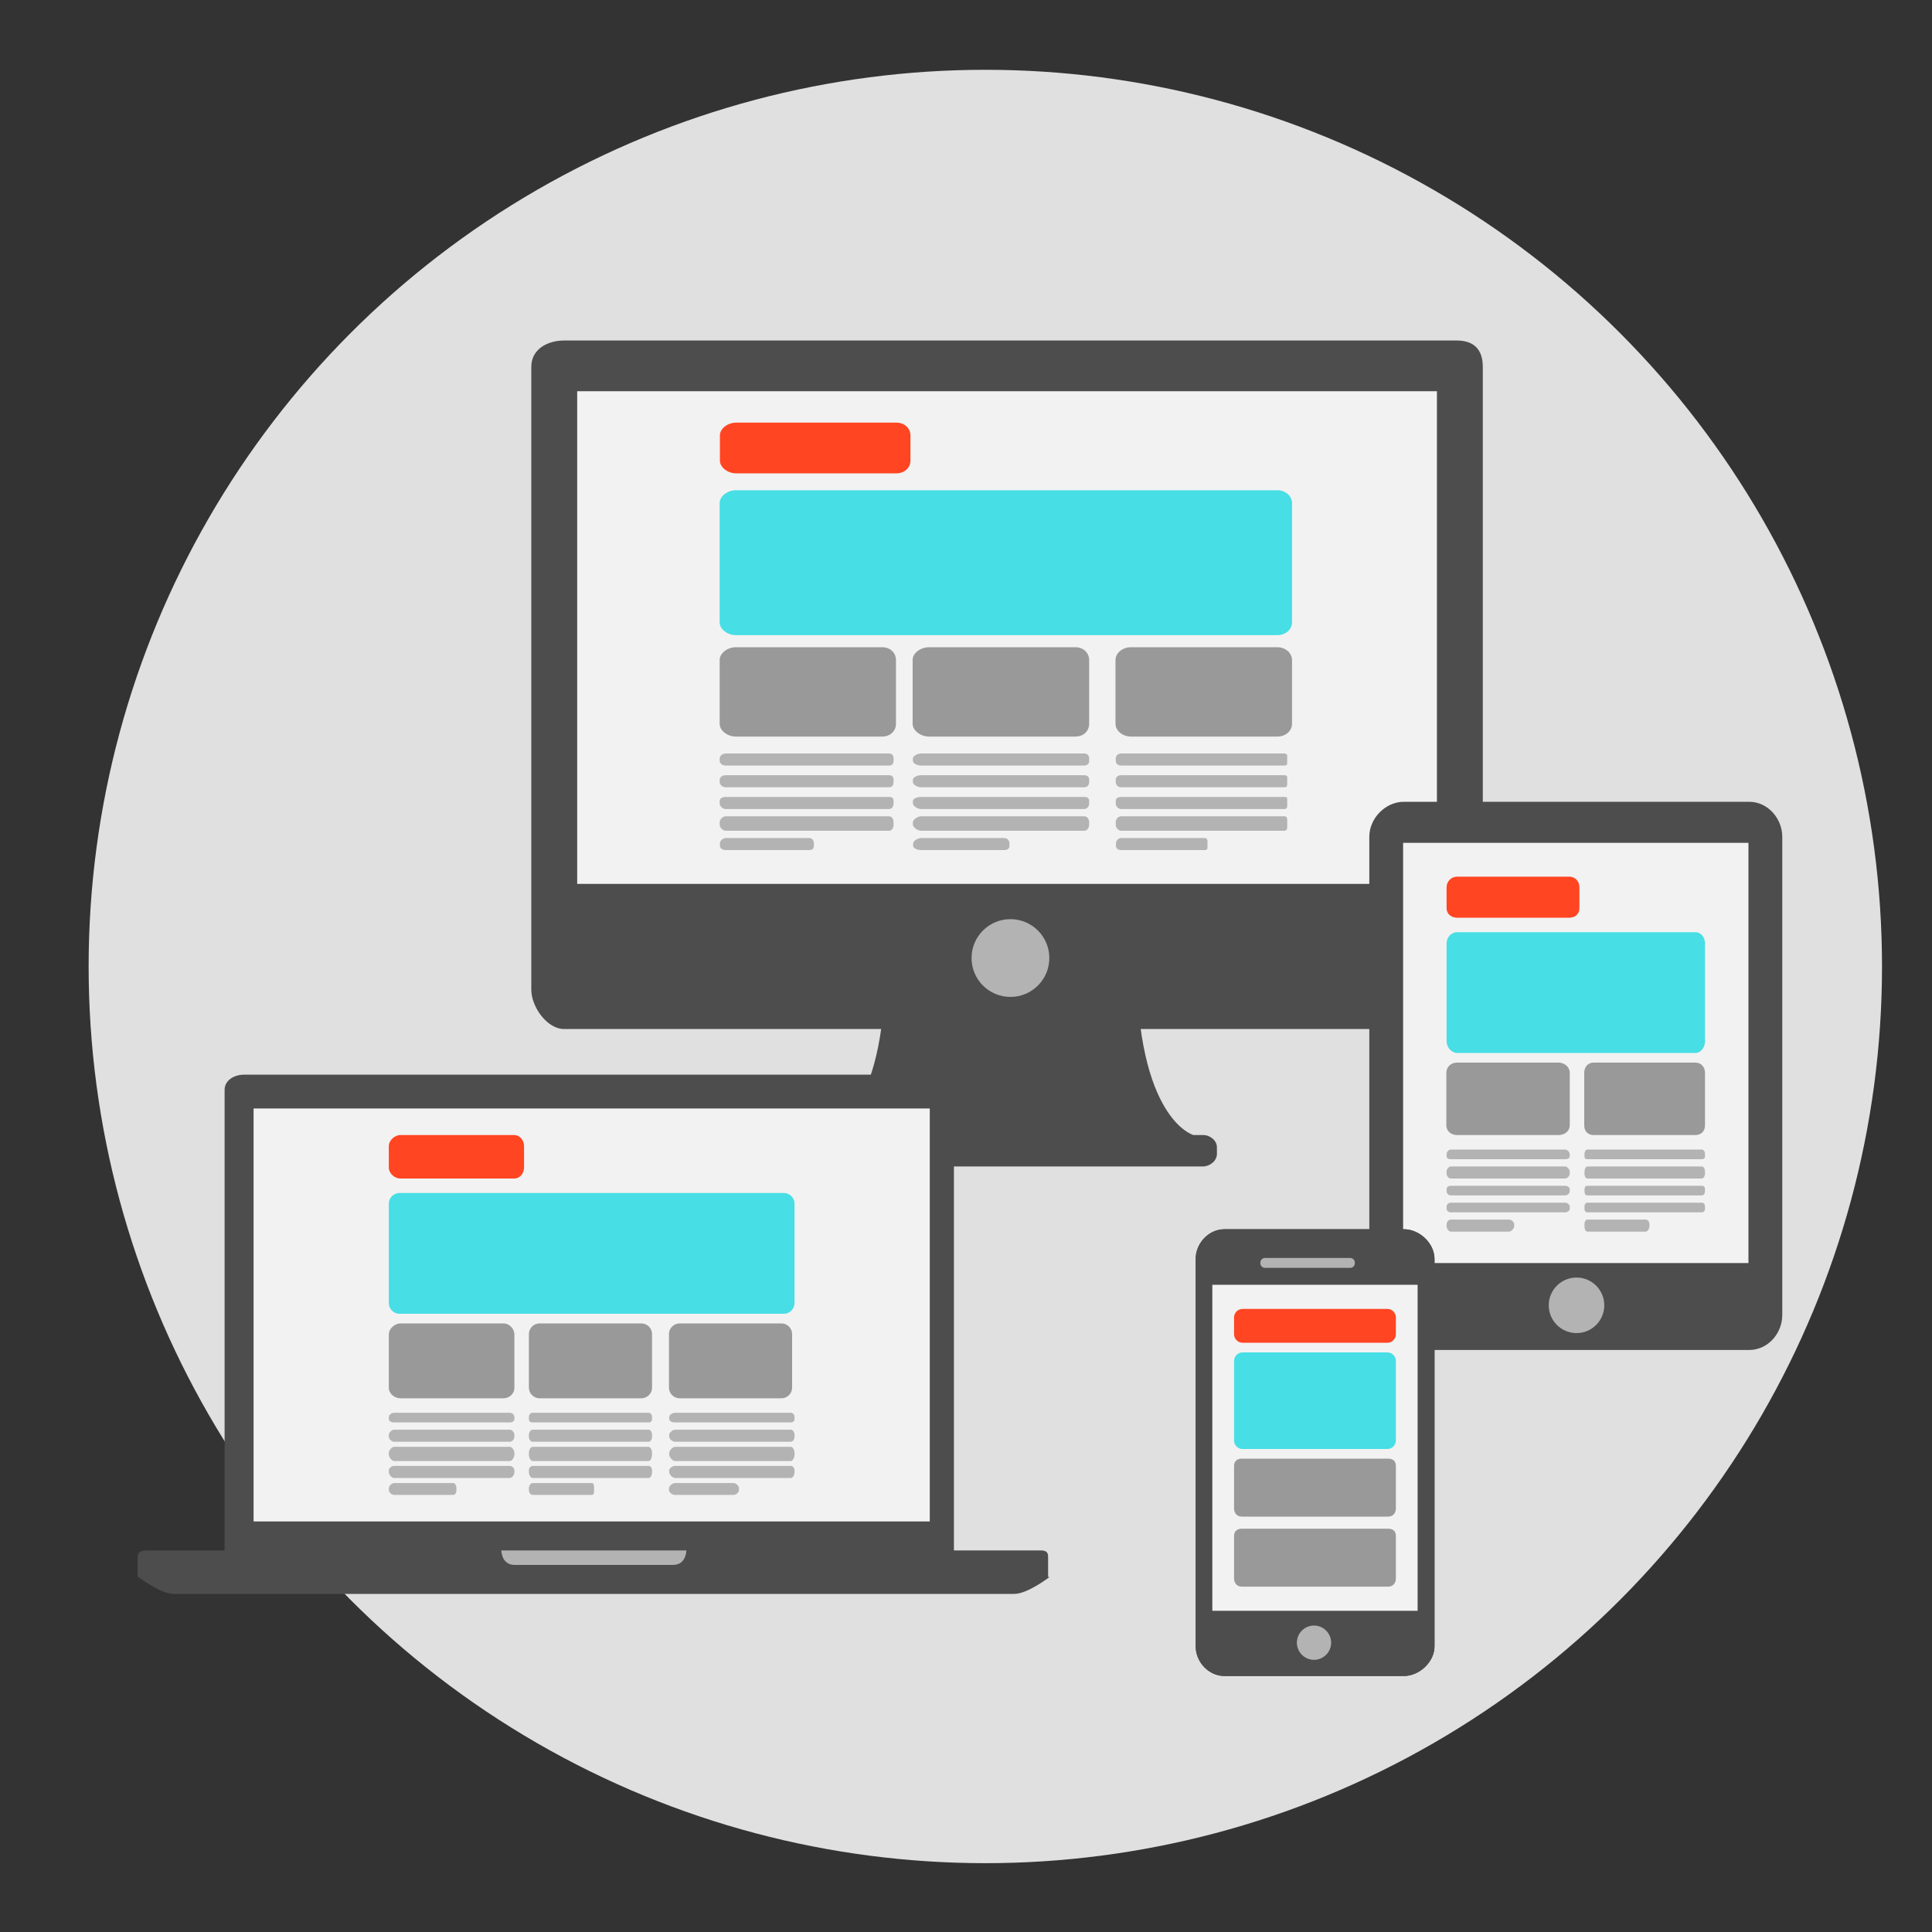 <?xml version="1.0" encoding="utf-8"?>
<!-- Generator: Adobe Illustrator 19.1.0, SVG Export Plug-In . SVG Version: 6.00 Build 0)  -->
<svg version="1.1" id="objects" xmlns="http://www.w3.org/2000/svg" xmlns:xlink="http://www.w3.org/1999/xlink" x="0px" y="0px"
	 viewBox="0 0 800 800" style="enable-background:new 0 0 800 800;" xml:space="preserve">
<rect x="0" y="0" width="800" height="800" fill="#333333" stroke="none"/>
<style type="text/css">
	.st0{fill:#E0E0E0;}
	.st1{fill:#4D4D4D;}
	.st2{fill:#F2F2F2;}
	.st3{fill:#B3B3B3;}
	.st4{fill:#FF4522;}
	.st5{fill:#47DEE5;}
	.st6{fill:#999999;}
</style>
<circle class="st0" cx="408" cy="400.2" r="371.3"/>
<g>
	<g>
		<g>
			<path class="st1" d="M498.2,470h-4c0,0-23.6-6.3-23.6-72c0-19.4-104-19.4-104,1.4c0,63.3-24.2,70.6-24.2,70.6h-3.3
				c-2.9,0-5.2,2.3-5.2,5.2v2.6c0,2.9,2.3,5.2,5.2,5.2h159c2.9,0,5.8-2.3,5.8-5.2v-2.6C504,472.3,501.1,470,498.2,470z"/>
			<path class="st1" d="M603.2,141H233.6c-7.1,0-13.6,3.7-13.6,10.9v223.6v34.3c0,7.1,6.5,16.3,13.6,16.3h369.6
				c7.1,0,10.8-9.2,10.8-16.3v-34.3V151.9C614,144.7,610.3,141,603.2,141z"/>
			<rect x="239" y="162" class="st2" width="356" height="204"/>
			<path class="st3" d="M434.5,396.7c0,8.9-7.2,16.1-16.1,16.1l0,0c-8.9,0-16.1-7.2-16.1-16.1l0,0c0-8.9,7.2-16.1,16.1-16.1l0,0
				C427.3,380.6,434.5,387.8,434.5,396.7L434.5,396.7z"/>
		</g>
	</g>
	<g>
		<path class="st4" d="M377,190.7c0,2.9-2.4,5.3-5.8,5.3h-66.4c-3.4,0-6.7-2.4-6.7-5.3v-10.4c0-2.9,3.3-5.3,6.7-5.3h66.4
			c3.4,0,5.8,2.4,5.8,5.3V190.7z"/>
		<path class="st5" d="M535,257.7c0,2.9-2.6,5.3-6.1,5.3H304.7c-3.4,0-6.7-2.4-6.7-5.3v-49.4c0-2.9,3.3-5.3,6.7-5.3h224.2
			c3.4,0,6.1,2.4,6.1,5.3V257.7z"/>
		<path class="st6" d="M371,299.7c0,2.9-2.3,5.3-5.7,5.3h-60.6c-3.4,0-6.7-2.4-6.7-5.3v-26.4c0-2.9,3.3-5.3,6.7-5.3h60.6
			c3.4,0,5.7,2.4,5.7,5.3V299.7z"/>
		<path class="st6" d="M451,299.7c0,2.9-2.2,5.3-5.7,5.3h-60.6c-3.4,0-6.8-2.4-6.8-5.3v-26.4c0-2.9,3.3-5.3,6.8-5.3h60.6
			c3.4,0,5.7,2.4,5.7,5.3V299.7z"/>
		<path class="st6" d="M535,299.7c0,2.9-2.6,5.3-6.1,5.3h-60.6c-3.4,0-6.4-2.4-6.4-5.3v-26.4c0-2.9,2.9-5.3,6.4-5.3h60.6
			c3.4,0,6.1,2.4,6.1,5.3V299.7z"/>
		<g>
			<path class="st3" d="M451,315c0,1.2-0.7,2-2.1,2h-67.5c-1.4,0-3.4-0.8-3.4-2v-0.9c0-1.2,2.1-2.1,3.4-2.1h67.5
				c1.4,0,2.1,0.9,2.1,2.1V315z"/>
			<path class="st3" d="M451,323.8c0,1.2-0.7,2.2-2.1,2.2h-67.5c-1.4,0-3.4-1-3.4-2.2v-0.9c0-1.2,2.1-1.9,3.4-1.9h67.5
				c1.4,0,2.1,0.7,2.1,1.9V323.8z"/>
			<path class="st3" d="M451,332.6c0,1.2-0.7,2.4-2.1,2.4h-67.5c-1.4,0-3.4-1.2-3.4-2.4v-0.9c0-1.2,2.1-1.7,3.4-1.7h67.5
				c1.4,0,2.1,0.5,2.1,1.7V332.6z"/>
			<path class="st3" d="M451,341.4c0,1.2-0.7,2.6-2.1,2.6h-67.5c-1.4,0-3.4-1.4-3.4-2.6v-0.9c0-1.2,2.1-2.5,3.4-2.5h67.5
				c1.4,0,2.1,1.3,2.1,2.5V341.4z"/>
			<path class="st3" d="M418,350.2c0,1.2-0.8,1.8-2.2,1.8h-34.3c-1.4,0-3.4-0.6-3.4-1.8v-0.9c0-1.2,2.1-2.3,3.4-2.3h34.3
				c1.4,0,2.2,1.1,2.2,2.3V350.2z"/>
		</g>
		<g>
			<path class="st3" d="M533,315c0,1.2,0.2,2-1.2,2h-67.5c-1.4,0-2.3-0.8-2.3-2v-0.9c0-1.2,0.9-2.1,2.3-2.1h67.5
				c1.4,0,1.2,0.9,1.2,2.1V315z"/>
			<path class="st3" d="M533,323.8c0,1.2,0.2,2.2-1.2,2.2h-67.5c-1.4,0-2.3-1-2.3-2.2v-0.9c0-1.2,0.9-1.9,2.3-1.9h67.5
				c1.4,0,1.2,0.7,1.2,1.9V323.8z"/>
			<path class="st3" d="M533,332.6c0,1.2,0.2,2.4-1.2,2.4h-67.5c-1.4,0-2.3-1.2-2.3-2.4v-0.9c0-1.2,0.9-1.7,2.3-1.7h67.5
				c1.4,0,1.2,0.5,1.2,1.7V332.6z"/>
			<path class="st3" d="M533,341.4c0,1.2,0.2,2.6-1.2,2.6h-67.5c-1.4,0-2.3-1.4-2.3-2.6v-0.9c0-1.2,0.9-2.5,2.3-2.5h67.5
				c1.4,0,1.2,1.3,1.2,2.5V341.4z"/>
			<path class="st3" d="M500,350.2c0,1.2,0.1,1.8-1.3,1.8h-34.3c-1.4,0-2.3-0.6-2.3-1.8v-0.9c0-1.2,0.9-2.3,2.3-2.3h34.3
				c1.4,0,1.3,1.1,1.3,2.3V350.2z"/>
		</g>
		<g>
			<path class="st3" d="M370,315c0,1.2-0.5,2-1.9,2h-67.5c-1.4,0-2.6-0.8-2.6-2v-0.9c0-1.2,1.2-2.1,2.6-2.1h67.5
				c1.4,0,1.9,0.9,1.9,2.1V315z"/>
			<path class="st3" d="M370,323.8c0,1.2-0.5,2.2-1.9,2.2h-67.5c-1.4,0-2.6-1-2.6-2.2v-0.9c0-1.2,1.2-1.9,2.6-1.9h67.5
				c1.4,0,1.9,0.7,1.9,1.9V323.8z"/>
			<path class="st3" d="M370,332.6c0,1.2-0.5,2.4-1.9,2.4h-67.5c-1.4,0-2.6-1.2-2.6-2.4v-0.9c0-1.2,1.2-1.7,2.6-1.7h67.5
				c1.4,0,1.9,0.5,1.9,1.7V332.6z"/>
			<path class="st3" d="M370,341.4c0,1.2-0.5,2.6-1.9,2.6h-67.5c-1.4,0-2.6-1.4-2.6-2.6v-0.9c0-1.2,1.2-2.5,2.6-2.5h67.5
				c1.4,0,1.9,1.3,1.9,2.5V341.4z"/>
			<path class="st3" d="M337,350.2c0,1.2-0.6,1.8-2,1.8h-34.3c-1.4,0-2.6-0.6-2.6-1.8v-0.9c0-1.2,1.2-2.3,2.6-2.3H335
				c1.4,0,2,1.1,2,2.3V350.2z"/>
		</g>
	</g>
</g>
<g>
	<g>
		<g>
			<path class="st1" d="M395,645H93V451.3c0-4,4-6.3,8-6.3h288c4,0,6,2.3,6,6.3V645z"/>
			<rect x="105" y="459" class="st2" width="280" height="171"/>
			<path class="st1" d="M434,653v-8.4c0-2-1-2.6-3.1-2.6h-370c-2,0-3.9,0.5-3.9,2.6v8.4h0.3c0,0,9.1,7,14.6,7H420
				c5.5,0,14.6-7,14.6-7H434z"/>
			<path class="st3" d="M278.7,648h-65.6c-5.5,0-5.5-6-5.5-6h76.6C284.2,642,284.2,648,278.7,648z"/>
		</g>
	</g>
	<g>
		<path class="st4" d="M217,483.4c0,2.4-1.6,4.6-4.1,4.6h-47.1c-2.4,0-4.8-2.1-4.8-4.6v-8.8c0-2.4,2.4-4.6,4.8-4.6h47.1
			c2.4,0,4.1,2.2,4.1,4.6V483.4z"/>
		<path class="st5" d="M329,539.6c0,2.4-2,4.4-4.4,4.4H165.4c-2.4,0-4.4-2-4.4-4.4v-41.2c0-2.4,2-4.4,4.4-4.4h159.2
			c2.4,0,4.4,2,4.4,4.4V539.6z"/>
		<path class="st6" d="M213,574.7c0,2.4-2.1,4.3-4.5,4.3h-42.7c-2.4,0-4.8-1.9-4.8-4.3v-22.1c0-2.4,2.4-4.6,4.8-4.6h42.7
			c2.4,0,4.5,2.2,4.5,4.6V574.7z"/>
		<path class="st6" d="M270,574.6c0,2.4-2,4.4-4.4,4.4h-42.2c-2.4,0-4.4-2-4.4-4.4v-22.2c0-2.4,2-4.4,4.4-4.4h42.2
			c2.4,0,4.4,2,4.4,4.4V574.6z"/>
		<path class="st6" d="M328,574.6c0,2.4-2,4.4-4.4,4.4h-42.2c-2.4,0-4.4-2-4.4-4.4v-22.2c0-2.4,2-4.4,4.4-4.4h42.2
			c2.4,0,4.4,2,4.4,4.4V574.6z"/>
		<g>
			<path class="st3" d="M270,587.5c0,1-0.5,1.5-1.5,1.5h-47.9c-1,0-1.6-0.4-1.6-1.5v-0.7c0-1,0.6-1.8,1.6-1.8h47.9
				c1,0,1.5,0.8,1.5,1.8V587.5z"/>
			<path class="st3" d="M270,594.9c0,1-0.5,2.1-1.5,2.1h-47.9c-1,0-1.6-1.1-1.6-2.1v-0.7c0-1,0.6-2.2,1.6-2.2h47.9
				c1,0,1.5,1.1,1.5,2.2V594.9z"/>
			<path class="st3" d="M270,602.3c0,1-0.5,2.7-1.5,2.7h-47.9c-1,0-1.6-1.7-1.6-2.7v-0.7c0-1,0.6-2.5,1.6-2.5h47.9
				c1,0,1.5,1.5,1.5,2.5V602.3z"/>
			<path class="st3" d="M270,609.6c0,1-0.5,2.4-1.5,2.4h-47.9c-1,0-1.6-1.4-1.6-2.4v-0.7c0-1,0.6-1.9,1.6-1.9h47.9
				c1,0,1.5,0.9,1.5,1.9V609.6z"/>
			<path class="st3" d="M246,617c0,1,0,2-1,2h-24.4c-1,0-1.6-1-1.6-2v-0.7c0-1,0.6-2.2,1.6-2.2H245c1,0,1,1.2,1,2.2V617z"/>
		</g>
		<g>
			<path class="st3" d="M329,587.5c0,1-0.6,1.5-1.6,1.5h-47.9c-1,0-2.4-0.4-2.4-1.5v-0.7c0-1,1.5-1.8,2.4-1.8h47.9
				c1,0,1.6,0.8,1.6,1.8V587.5z"/>
			<path class="st3" d="M329,594.9c0,1-0.6,2.1-1.6,2.1h-47.9c-1,0-2.4-1.1-2.4-2.1v-0.7c0-1,1.5-2.2,2.4-2.2h47.9
				c1,0,1.6,1.1,1.6,2.2V594.9z"/>
			<path class="st3" d="M329,602.3c0,1-0.6,2.7-1.6,2.7h-47.9c-1,0-2.4-1.7-2.4-2.7v-0.7c0-1,1.5-2.5,2.4-2.5h47.9
				c1,0,1.6,1.5,1.6,2.5V602.3z"/>
			<path class="st3" d="M329,609.6c0,1-0.6,2.4-1.6,2.4h-47.9c-1,0-2.4-1.4-2.4-2.4v-0.7c0-1,1.5-1.9,2.4-1.9h47.9
				c1,0,1.6,0.9,1.6,1.9V609.6z"/>
			<path class="st3" d="M306,617c0,1-1.2,2-2.2,2h-24.4c-1,0-2.4-1-2.4-2v-0.7c0-1,1.5-2.2,2.4-2.2h24.4c1,0,2.2,1.2,2.2,2.2V617z"
				/>
		</g>
		<g>
			<path class="st3" d="M213,587.5c0,1-0.9,1.5-1.9,1.5h-47.9c-1,0-2.2-0.4-2.2-1.5v-0.7c0-1,1.2-1.8,2.2-1.8h47.9
				c1,0,1.9,0.8,1.9,1.8V587.5z"/>
			<path class="st3" d="M213,594.9c0,1-0.9,2.1-1.9,2.1h-47.9c-1,0-2.2-1.1-2.2-2.1v-0.7c0-1,1.2-2.2,2.2-2.2h47.9
				c1,0,1.9,1.1,1.9,2.2V594.9z"/>
			<path class="st3" d="M213,602.3c0,1-0.9,2.7-1.9,2.7h-47.9c-1,0-2.2-1.7-2.2-2.7v-0.7c0-1,1.2-2.5,2.2-2.5h47.9
				c1,0,1.9,1.5,1.9,2.5V602.3z"/>
			<path class="st3" d="M213,609.6c0,1-0.9,2.4-1.9,2.4h-47.9c-1,0-2.2-1.4-2.2-2.4v-0.7c0-1,1.2-1.9,2.2-1.9h47.9
				c1,0,1.9,0.9,1.9,1.9V609.6z"/>
			<path class="st3" d="M189,617c0,1-0.4,2-1.4,2h-24.4c-1,0-2.2-1-2.2-2v-0.7c0-1,1.2-2.2,2.2-2.2h24.4c1,0,1.4,1.2,1.4,2.2V617z"
				/>
		</g>
	</g>
</g>
<g>
	<g>
		<g>
			<path class="st1" d="M738,544.5c0,7.7-6,14.5-13.7,14.5h-143c-7.7,0-14.3-6.9-14.3-14.5V346.5c0-7.7,6.7-14.5,14.3-14.5h143
				c7.7,0,13.7,6.9,13.7,14.5V544.5z"/>
			<rect x="581" y="349" class="st2" width="143" height="174"/>
			<path class="st3" d="M664.3,540.5c0,6.3-5.1,11.5-11.5,11.5c-6.3,0-11.5-5.1-11.5-11.5c0-6.3,5.1-11.5,11.5-11.5
				C659.2,529,664.3,534.2,664.3,540.5z"/>
		</g>
	</g>
	<g>
		<path class="st4" d="M654,376.1c0,2.4-1.8,3.9-4.2,3.9h-46.4c-2.4,0-4.4-1.5-4.4-3.9v-8.7c0-2.4,1.9-4.4,4.4-4.4h46.4
			c2.4,0,4.2,1.9,4.2,4.4V376.1z"/>
		<path class="st5" d="M706,431.2c0,2.4-1.6,4.8-4,4.8h-98.6c-2.4,0-4.4-2.4-4.4-4.8v-40.6c0-2.4,1.9-4.6,4.4-4.6H702
			c2.4,0,4,2.2,4,4.6V431.2z"/>
		<path class="st6" d="M650,466c0,2.4-2.2,4-4.6,4h-42.1c-2.4,0-4.4-1.6-4.4-4v-21.8c0-2.4,1.9-4.2,4.4-4.2h42.1
			c2.4,0,4.6,1.8,4.6,4.2V466z"/>
		<path class="st6" d="M706,466c0,2.4-1.6,4-4,4h-42.1c-2.4,0-3.9-1.6-3.9-4v-21.8c0-2.4,1.5-4.2,3.9-4.2H702c2.4,0,4,1.8,4,4.2V466
			z"/>
		<g>
			<path class="st3" d="M706,478.7c0,1-0.5,1.3-1.4,1.3h-47.2c-1,0-1.3-0.3-1.3-1.3V478c0-1,0.4-2,1.3-2h47.2c1,0,1.4,1,1.4,2V478.7
				z"/>
			<path class="st3" d="M706,485.9c0,1-0.5,2.1-1.4,2.1h-47.2c-1,0-1.3-1.1-1.3-2.1v-0.7c0-1,0.4-2.2,1.3-2.2h47.2
				c1,0,1.4,1.2,1.4,2.2V485.9z"/>
			<path class="st3" d="M706,493.2c0,1-0.5,1.8-1.4,1.8h-47.2c-1,0-1.3-0.8-1.3-1.8v-0.7c0-1,0.4-1.5,1.3-1.5h47.2
				c1,0,1.4,0.5,1.4,1.5V493.2z"/>
			<path class="st3" d="M706,500.4c0,1-0.5,1.6-1.4,1.6h-47.2c-1,0-1.3-0.6-1.3-1.6v-0.7c0-1,0.4-1.7,1.3-1.7h47.2
				c1,0,1.4,0.7,1.4,1.7V500.4z"/>
			<path class="st3" d="M683,507.7c0,1-0.7,2.3-1.6,2.3h-24c-1,0-1.3-1.3-1.3-2.3V507c0-1,0.4-2,1.3-2h24c1,0,1.6,1,1.6,2V507.7z"/>
		</g>
		<g>
			<path class="st3" d="M650,478.7c0,1-1,1.3-2,1.3h-47.2c-1,0-1.8-0.3-1.8-1.3V478c0-1,0.8-2,1.8-2H648c1,0,2,1,2,2V478.7z"/>
			<path class="st3" d="M650,485.9c0,1-1,2.1-2,2.1h-47.2c-1,0-1.8-1.1-1.8-2.1v-0.7c0-1,0.8-2.2,1.8-2.2H648c1,0,2,1.2,2,2.2V485.9
				z"/>
			<path class="st3" d="M650,493.2c0,1-1,1.8-2,1.8h-47.2c-1,0-1.8-0.8-1.8-1.8v-0.7c0-1,0.8-1.5,1.8-1.5H648c1,0,2,0.5,2,1.5V493.2
				z"/>
			<path class="st3" d="M650,500.4c0,1-1,1.6-2,1.6h-47.2c-1,0-1.8-0.6-1.8-1.6v-0.7c0-1,0.8-1.7,1.8-1.7H648c1,0,2,0.7,2,1.7V500.4
				z"/>
			<path class="st3" d="M627,507.7c0,1-1.2,2.3-2.2,2.3h-24c-1,0-1.8-1.3-1.8-2.3V507c0-1,0.8-2,1.8-2h24c1,0,2.2,1,2.2,2V507.7z"/>
		</g>
	</g>
</g>
<g>
	<g>
		<g>
			<path class="st1" d="M594,681.7c0,6.5-6.3,12.3-12.7,12.3h-74.3c-6.5,0-11.9-5.8-11.9-12.3V521.3c0-6.5,5.4-12.3,11.9-12.3h74.3
				c6.5,0,12.7,5.8,12.7,12.3V681.7z"/>
			<g>
				<path class="st1" d="M594,681.7c0,6.5-6.3,12.3-12.7,12.3h-74.3c-6.5,0-11.9-5.8-11.9-12.3V521.3c0-6.5,5.4-12.3,11.9-12.3h74.3
					c6.5,0,12.7,5.8,12.7,12.3V681.7z"/>
				<rect x="502" y="532" class="st2" width="85" height="135"/>
				<path class="st3" d="M551.2,680.2c0,3.9-3.2,7.1-7.1,7.1c-3.9,0-7.1-3.2-7.1-7.1c0-3.9,3.2-7.1,7.1-7.1
					C548,673.1,551.2,676.3,551.2,680.2z"/>
				<path class="st3" d="M561,523.1c0,1-0.8,1.9-1.9,1.9h-35.3c-1,0-1.9-0.8-1.9-1.9v-0.3c0-1,0.8-1.9,1.9-1.9h35.3
					c1,0,1.9,0.8,1.9,1.9V523.1z"/>
			</g>
		</g>
	</g>
	<g>
		<path class="st4" d="M578,552.5c0,1.9-1.6,3.5-3.5,3.5h-60c-1.9,0-3.5-1.6-3.5-3.5v-7c0-1.9,1.6-3.5,3.5-3.5h60
			c1.9,0,3.5,1.6,3.5,3.5V552.5z"/>
		<path class="st5" d="M578,596.5c0,1.9-1.6,3.5-3.5,3.5h-60c-1.9,0-3.5-1.6-3.5-3.5v-33c0-1.9,1.6-3.5,3.5-3.5h60
			c1.9,0,3.5,1.6,3.5,3.5V596.5z"/>
		<path class="st6" d="M578,624.6c0,1.9-1.2,3.4-3.2,3.4h-60.6c-2,0-3.2-1.5-3.2-3.4V607c0-1.9,1.2-3,3.2-3h60.6c2,0,3.2,1,3.2,3
			V624.6z"/>
		<path class="st6" d="M578,653.6c0,1.9-1.2,3.4-3.2,3.4h-60.6c-2,0-3.2-1.5-3.2-3.4V636c0-1.9,1.2-3,3.2-3h60.6c2,0,3.2,1,3.2,3
			V653.6z"/>
	</g>
</g>
</svg>
